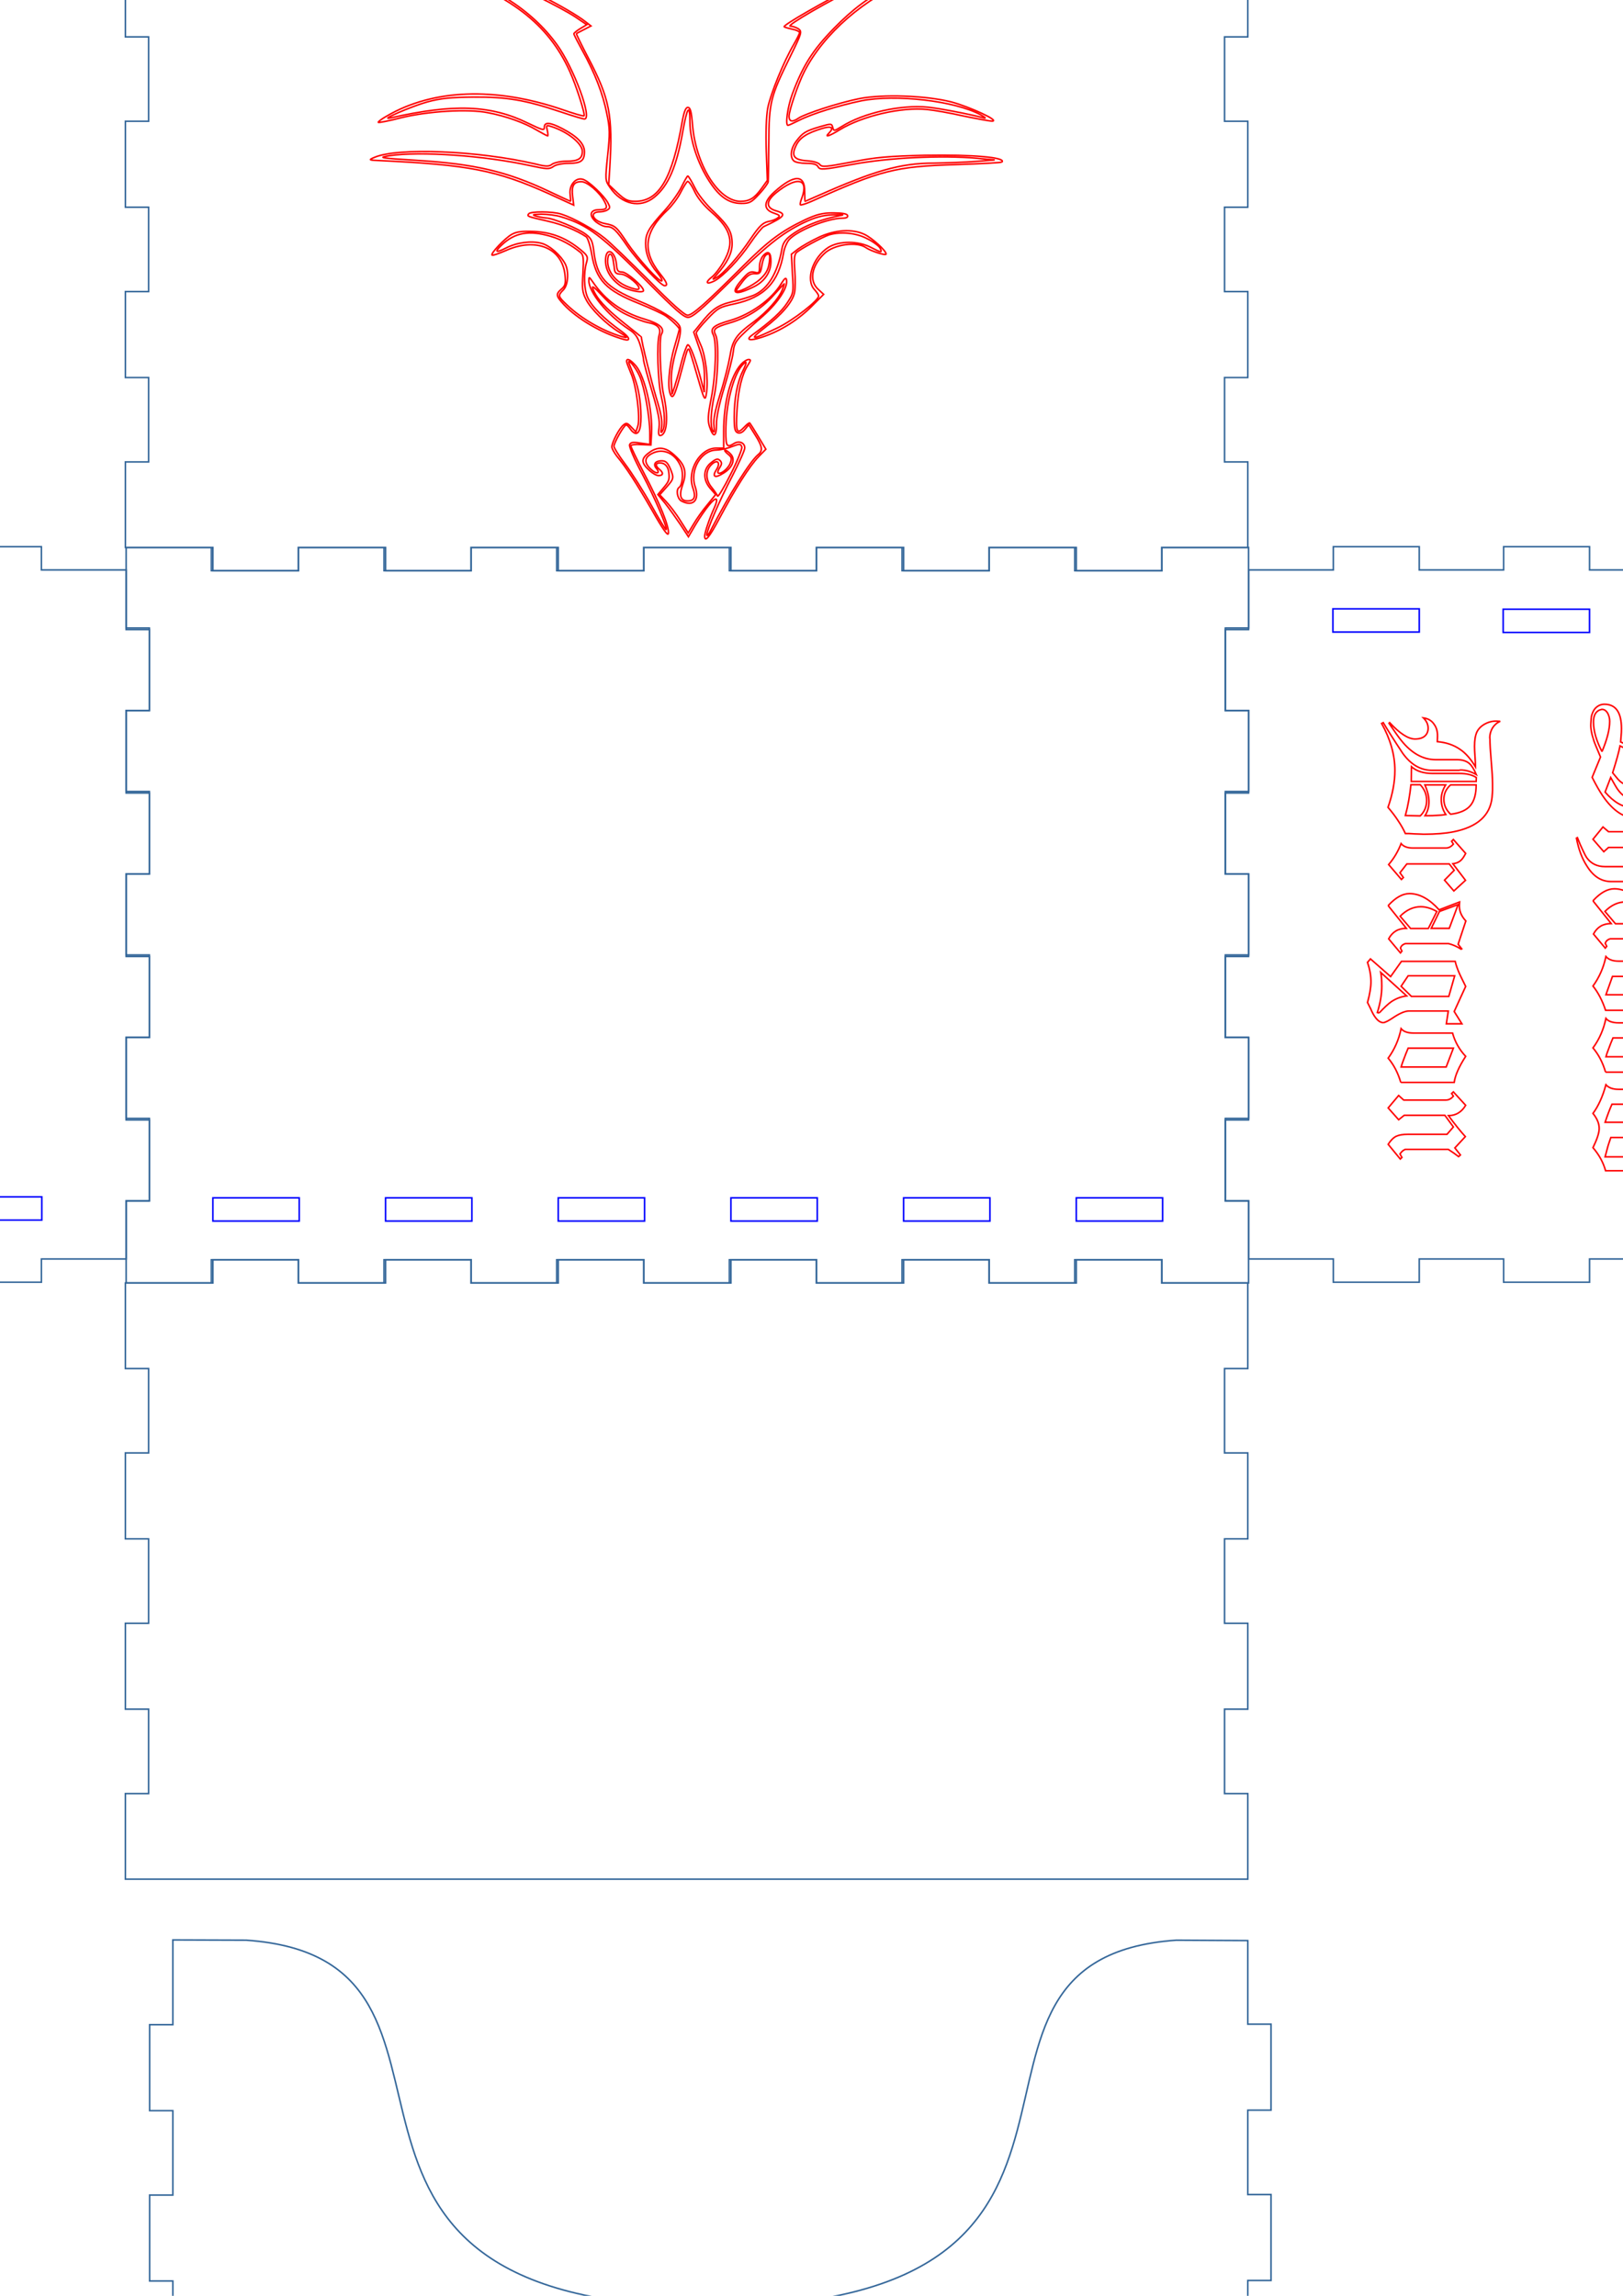 <?xml version="1.0" encoding="UTF-8" standalone="no"?>
<!-- Created with Inkscape (http://www.inkscape.org/) -->

<svg
   xmlns:dc="http://purl.org/dc/elements/1.1/"
   xmlns:cc="http://creativecommons.org/ns#"
   xmlns:rdf="http://www.w3.org/1999/02/22-rdf-syntax-ns#"
   xmlns:svg="http://www.w3.org/2000/svg"
   xmlns="http://www.w3.org/2000/svg"
   xmlns:sodipodi="http://sodipodi.sourceforge.net/DTD/sodipodi-0.dtd"
   xmlns:inkscape="http://www.inkscape.org/namespaces/inkscape"
   width="210mm"
   height="297mm"
   viewBox="0 0 210 297"
   version="1.1"
   id="svg8398"
   inkscape:version="0.92.1 unknown"
   sodipodi:docname="monstre_ShadowDragon.svg">
  <defs
     id="defs8392" />
  <sodipodi:namedview
     id="base"
     pagecolor="#ffffff"
     bordercolor="#666666"
     borderopacity="1.0"
     inkscape:pageopacity="0.0"
     inkscape:pageshadow="2"
     inkscape:zoom="0.35"
     inkscape:cx="-282.85714"
     inkscape:cy="560"
     inkscape:document-units="mm"
     inkscape:current-layer="g25871"
     showgrid="false"
     inkscape:window-width="1855"
     inkscape:window-height="1056"
     inkscape:window-x="1745"
     inkscape:window-y="24"
     inkscape:window-maximized="1" />
  <g
     inkscape:label="Calque 1"
     inkscape:groupmode="layer"
     id="layer1">
    <g
       transform="matrix(0.265,0,0,0.265,737.779,660.722)"
       id="g25871">
      <g
         transform="translate(-828.457,-3642.862)"
         id="g5020">
        <path
           style="fill:none;stroke:#336699;stroke-width:0.756;stroke-miterlimit:4;stroke-dasharray:none"
           id="box_bottom-3"
           d="m -1894.016,1416.834 h 42.345 v 11.339 h 41.778 v -11.339 h 42.534 v 11.339 h 41.778 v -11.339 h 42.534 v 11.339 h 41.778 v -11.339 h 42.534 v 11.339 h 41.778 v -11.339 h 42.534 v 11.339 h 41.778 v -11.339 h 42.534 v 11.339 h 41.778 v -11.339 h 42.345 v 40.084 h -11.339 v 39.517 h 11.339 v 40.273 h -11.339 v 39.517 h 11.339 v 40.273 h -11.339 v 39.517 h 11.339 v 40.273 h -11.339 v 39.517 h 11.339 v 40.084 h -42.345 v -11.339 h -41.778 v 11.339 h -42.534 v -11.339 h -41.778 v 11.339 h -42.534 v -11.339 h -41.778 v 11.339 h -42.534 v -11.339 h -41.778 v 11.339 h -42.534 v -11.339 h -41.778 v 11.339 h -42.534 v -11.339 h -41.778 v 11.339 h -42.345 v -40.084 h 11.339 v -39.517 h -11.339 v -40.273 h 11.339 v -39.517 h -11.339 v -40.273 h 11.339 v -39.517 h -11.339 v -40.273 h 11.339 v -39.517 h -11.339 z"
           inkscape:connector-curvature="0" />
        <path
           sodipodi:nodetypes="cccccccccccccccccccccccccccccc"
           inkscape:connector-curvature="0"
           d="m -1851.67,1734.315 v 11.339 h 42.156 v -11.339 z m 84.312,0 v 11.339 h 42.156 v -11.339 z m 84.312,0 v 11.339 h 42.156 v -11.339 z m 84.313,0 v 11.339 h 42.156 v -11.339 z m 84.312,0 v 11.339 h 42.156 v -11.339 z m 84.313,0 v 11.339 h 42.156 v -11.339 z"
           id="encoches_bottom-7"
           style="fill:none;stroke:#0000ff;stroke-width:0.756;stroke-miterlimit:4;stroke-dasharray:none" />
      </g>
      <g
         transform="rotate(-90,-3582.607,916.802)"
         id="g5009">
        <path
           style="fill:none;stroke:#336699;stroke-width:0.756;stroke-miterlimit:4;stroke-dasharray:none"
           id="box_right_side-52"
           d="m -764.438,1485.912 h 313.701 v 41.386 h 11.338 v 41.953 h -11.338 v 41.197 h 11.338 v 41.953 h -11.338 v 41.197 h 11.338 v 41.953 h -11.338 v 41.386 h -28.367 v 11.338 h -40.273 v -11.338 h -39.517 v 11.338 h -40.273 v -11.338 h -39.517 v 11.338 h -40.273 v -11.338 h -39.517 v 11.338 h -40.273 v -11.338 h -28.367 v -41.386 h -11.339 v -41.953 h 11.339 v -41.197 h -11.339 v -41.953 h 11.339 v -41.197 h -11.339 v -41.953 h 11.339 v -41.386 z"
           inkscape:connector-curvature="0" />
        <g
           id="g4956"
           style="stroke:#0000ff">
          <rect
             style="opacity:1;fill:none;fill-opacity:1;stroke:#0000ff;stroke-width:0.756;stroke-miterlimit:4;stroke-dasharray:none;stroke-opacity:1"
             id="rect4546-4"
             width="42.161"
             height="11.339"
             x="1527.201"
             y="756.71"
             transform="rotate(90)" />
          <rect
             style="opacity:1;fill:none;fill-opacity:1;stroke:#0000ff;stroke-width:0.756;stroke-miterlimit:4;stroke-dasharray:none;stroke-opacity:1"
             id="rect4546-6-7"
             width="42.161"
             height="11.339"
             x="1610.457"
             y="756.596"
             transform="rotate(90)" />
          <rect
             style="opacity:1;fill:none;fill-opacity:1;stroke:#0000ff;stroke-width:0.756;stroke-miterlimit:4;stroke-dasharray:none;stroke-opacity:1"
             id="rect4546-7-4"
             width="42.161"
             height="11.339"
             x="1693.591"
             y="756.785"
             transform="rotate(90)" />
        </g>
      </g>
      <path
         inkscape:connector-curvature="0"
         d="m -2174.819,-1575.949 h -548.032 v -41.764 h 11.339 v -41.197 h -11.339 v -41.953 h 11.339 v -41.197 h -11.339 v -41.953 h 11.339 v -41.197 h -11.339 v -41.764 h 41.967 v -11.339 h 42.534 v 11.339 h 41.778 v -11.339 h 42.534 v 11.339 h 41.778 v -11.339 h 42.534 v 11.339 h 41.778 v -11.339 h 42.534 v 11.339 h 41.778 v -11.339 h 42.534 v 11.339 h 41.778 v -11.339 h 42.534 v 11.339 h 41.967 v 41.764 h -11.339 v 41.197 h 11.339 v 41.953 h -11.339 v 41.197 h 11.339 v 41.953 h -11.339 v 41.197 h 11.339 z"
         id="box_back-1-4"
         style="fill:none;stroke:#336699;stroke-width:0.756;stroke-miterlimit:4;stroke-dasharray:none" />
      <path
         inkscape:connector-curvature="0"
         d="m -2699.673,-1546.261 35.89,0.123 c 132.72,9.28 1.359,178.899 227.208,178.949 227.694,-0.051 94.488,-169.669 226.792,-178.949 l 34.963,0.189 v 40.819 h 11.338 v 41.953 h -11.338 v 41.197 h 11.338 l 1e-4,41.953 h -11.339 v 41.197 h 11.338 l 1e-4,41.953 h -11.339 l 0.167,41.702 -30.796,0.062 v 11.339 h -42.534 v -11.339 h -41.778 v 11.339 h -42.534 v -11.339 h -41.778 v 11.339 h -42.534 v -11.339 h -41.778 v 11.339 h -42.534 v -11.339 h -41.778 v 11.339 h -42.534 v -11.339 h -41.778 v 11.339 h -42.534 v -11.339 l -30.128,-0.123 v -41.386 h -11.339 l -0.084,-42.064 11.423,0.112 v -41.197 h -11.339 v -41.953 h 11.339 v -41.197 h -11.339 v -41.953 h 11.339 z"
         id="box_back-0-7-0-3"
         style="fill:none;stroke:#336699;stroke-width:0.756;stroke-miterlimit:4;stroke-dasharray:none"
         sodipodi:nodetypes="cccccccccccccccccccccccccccccccccccccccccccccccccccccccc" />
      <g
         transform="rotate(90,660.735,-767.217)"
         id="g5016-8">
        <path
           style="fill:none;stroke:#336699;stroke-width:0.756;stroke-miterlimit:4;stroke-dasharray:none"
           id="box_right_side-52-8-0"
           d="m -764.438,1776.936 h 313.701 v 41.386 h 11.338 v 41.953 h -11.338 v 41.197 h 11.338 v 41.953 h -11.338 v 41.197 h 11.338 v 41.953 h -11.338 v 41.386 h -28.367 v 11.338 h -40.273 v -11.338 h -39.517 v 11.338 h -40.273 v -11.338 h -39.517 v 11.338 h -40.273 v -11.338 h -39.517 v 11.338 h -40.273 v -11.338 h -28.367 v -41.386 h -11.339 v -41.953 h 11.339 v -41.197 h -11.339 v -41.953 h 11.339 v -41.197 h -11.339 v -41.953 h 11.339 v -41.386 z"
           inkscape:connector-curvature="0" />
        <g
           id="g4951-1"
           style="stroke:#0000ff">
          <rect
             style="opacity:1;fill:none;fill-opacity:1;stroke:#0000ff;stroke-width:0.756;stroke-miterlimit:4;stroke-dasharray:none;stroke-opacity:1"
             id="rect4546-4-8-7"
             width="42.161"
             height="11.339"
             x="1818.224"
             y="756.71"
             transform="rotate(90)" />
          <rect
             style="opacity:1;fill:none;fill-opacity:1;stroke:#0000ff;stroke-width:0.756;stroke-miterlimit:4;stroke-dasharray:none;stroke-opacity:1"
             id="rect4546-6-7-8-9"
             width="42.161"
             height="11.339"
             x="1901.481"
             y="756.596"
             transform="rotate(90)" />
          <rect
             style="opacity:1;fill:none;fill-opacity:1;stroke:#0000ff;stroke-width:0.756;stroke-miterlimit:4;stroke-dasharray:none;stroke-opacity:1"
             id="rect4546-7-4-4-1"
             width="42.161"
             height="11.339"
             x="1984.614"
             y="756.785"
             transform="rotate(90)" />
        </g>
      </g>
      <g
         id="text4968-0"
         style="font-style:normal;font-variant:normal;font-weight:normal;font-stretch:normal;font-size:80px;line-height:125%;font-family:'Old London';-inkscape-font-specification:'Old London';letter-spacing:0px;word-spacing:0px;fill:#000000;fill-opacity:1;stroke:none;stroke-width:0.756;stroke-linecap:butt;stroke-linejoin:miter;stroke-miterlimit:4;stroke-dasharray:none;stroke-opacity:1"
         transform="rotate(90)"
         aria-label="Shadow Dragon">
        <path
           id="path5618"
           style="text-align:center;text-anchor:middle;fill:none;stroke:#ff0000;stroke-width:0.756;stroke-miterlimit:4;stroke-dasharray:none"
           d="m -2093.729,1984.679 v -0.4 q 0,-7.28 -6.72,-11.28 -4.48,-2.56 -13.6,-3.2 l -2.64,-0.16 7.6,-13.6 -1.44,-1.04 -1.76,3.12 q -7.68,-2.16 -15.28,-5.28 l -7.44,6.64 q -2.4,2.16 -4.08,5.12 -1.68,2.96 -1.68,6 -6.4,3.04 -6.4,7.68 0,1.12 0.56,2.56 1.76,4.56 7.12,6.64 4.88,1.76 9.28,1.44 l 0.96,-0.08 -1.84,3.92 q -1.52,-0.16 -3.12,-0.24 -1.6,-0.16 -3.36,-0.16 -11.92,0 -11.92,8.32 0,1.36 0.56,2.56 0.56,1.12 1.52,2 0.96,0.8 2.24,1.28 1.28,0.56 2.72,0.64 l 2.4,0.16 q 3.28,0.24 8.48,-1.52 0.96,-0.32 2.88,-1.12 2,-0.8 4.96,-2.08 l 9.92,4.08 q 5.68,-2.88 8.96,-5.12 11.12,-7.52 11.12,-16.88 z m -22.4,-19.68 -2.72,4.88 -4.32,0.64 q -1.12,0.16 -2.24,0.32 -1.12,0.08 -2.16,0.08 -8.08,0 -8.08,-5.28 l -0.08,-0.24 q 0,-2.48 2.16,-3.92 2,-1.36 4.48,-1.36 h 1.28 q 5.68,0.56 11.68,4.88 z m 16.96,22.56 q 0,6.32 -7.44,12.8 l -7.12,-2.72 q 2.32,-1.28 3.92,-2.24 1.68,-0.96 2.64,-1.76 3.52,-2.8 3.52,-5.68 0,-1.52 -0.56,-2.72 -1.84,-4.32 -9.6,-4.32 -1.44,0 -3.68,0.16 -2.24,0.16 -5.28,0.48 l 2.24,-4.64 q 2,-0.32 3.68,-0.4 1.76,-0.16 3.36,-0.16 12.72,0 14.16,8.56 0.08,0.48 0.08,0.88 0.08,0.4 0.08,0.8 z m -23.92,-10.24 -2.4,4.4 q -1.92,0.32 -3.44,0.48 -1.44,0.16 -2.56,0.16 -2.64,0 -4.88,-0.64 -2.16,-0.64 -3.92,-2.08 -2.08,-1.84 -2.08,-3.6 0,-1.84 2.16,-3.92 2.4,5.52 11.36,5.52 1.04,0 2.48,-0.08 1.44,-0.08 3.28,-0.24 z m 12.56,13.12 q 0,1.44 -2.32,3.6 l -3.2,2.64 q -9.12,-2.88 -13.12,-3.6 l 2.16,-4.32 q 9.92,-0.96 10.8,-0.96 3.12,0 4.48,0.56 1.2,0.72 1.2,2.08 z m -15.84,11.44 q -8,4.16 -14.48,4.16 -4.4,0 -5.76,-2.8 l -0.4,-1.28 q 0,-1.84 2.08,-2.96 1.76,-0.88 3.76,-0.88 5.92,0 14.8,3.76 z"
           inkscape:connector-curvature="0" />
        <path
           id="path5620"
           style="text-align:center;text-anchor:middle;fill:none;stroke:#ff0000;stroke-width:0.756;stroke-miterlimit:4;stroke-dasharray:none"
           d="m -2062.949,1997.479 v -19.52 q 0,-5.84 -5.28,-9.36 l -11.2,8.24 v -14.16 q 0,-4.32 3.44,-7.28 -4.16,0 -7.68,4 l -1.2,0.08 q -2,-1.52 -4.96,-2.64 l -0.16,0.16 q 2.88,2.64 2.88,8 v 4.72 h -4.08 v 3.92 h 3.92 v 25.04 l -2.32,2.72 6,4.88 6.08,-5.28 -2.08,-2.32 v -19.76 l 6.32,-4.72 q 2.56,1.6 3.04,3.76 v 22.4 q 0,5.76 -4.24,8.88 -1.12,0.8 -3.6,1.92 -2.4,1.2 -6.32,2.72 l 0.24,0.48 q 8.32,-1.6 13.76,-5.2 7.44,-4.64 7.44,-11.68 z"
           inkscape:connector-curvature="0" />
        <path
           id="path5622"
           style="text-align:center;text-anchor:middle;fill:none;stroke:#ff0000;stroke-width:0.756;stroke-miterlimit:4;stroke-dasharray:none"
           d="m -2030.441,2000.279 -0.88,-0.72 -1.44,0.72 q -1.68,-0.48 -2.24,-2.48 v -20.96 q 0.8,-3.2 2.72,-6.16 l -0.16,-0.32 -2.24,1.76 -11.36,-3.76 q -3.76,3.52 -8.24,3.12 l -1.04,-0.08 3.84,10 q -7.92,7.12 -7.92,14.48 0,4.96 5.68,10.24 h 0.4 l 10.88,-8.72 q 0,5.92 5.12,8.64 z m -12,-15.04 -8.24,-4 -3.36,-9.12 11.6,4.32 z m 0.08,10.08 -6,5.12 q -4.64,-4.64 -4.64,-10.08 0,-3.68 2.32,-7.84 l 8.32,4.16 z"
           inkscape:connector-curvature="0" />
        <path
           id="path5624"
           style="text-align:center;text-anchor:middle;fill:none;stroke:#ff0000;stroke-width:0.756;stroke-miterlimit:4;stroke-dasharray:none"
           d="m -2000.083,1973.799 q 0,-1.68 0.64,-3.44 -2.16,0.88 -3.2,2.64 l -24.32,-15.52 v 7.6 l 10.16,6.56 q -2.24,1.12 -4.08,1.92 -1.76,0.72 -3.2,1.12 v 19.12 q 0,4.16 -2.24,6.16 8,1.68 14.4,6.32 4.8,-3.84 11.84,-6.16 z m -7.6,26.16 -8.96,-3.2 v -21.84 l 2.64,-1.6 6.32,4.24 z"
           inkscape:connector-curvature="0" />
        <path
           id="path5626"
           style="text-align:center;text-anchor:middle;fill:none;stroke:#ff0000;stroke-width:0.756;stroke-miterlimit:4;stroke-dasharray:none"
           d="m -1969.884,2000.119 v -26.08 q -5.2,-0.72 -12.72,-5.6 -4.96,4.64 -11.36,6.4 v 18.96 q 0,4.4 -2.16,6.16 8.08,1.68 14.4,6.32 4.8,-4.08 11.84,-6.16 z m -7.52,-0.16 q -1.44,-0.4 -3.52,-1.2 -1.52,-0.56 -2.96,-1.12 -1.36,-0.56 -2.72,-1.12 v -22.08 l 9.2,3.52 z"
           inkscape:connector-curvature="0" />
        <path
           id="path5628"
           style="text-align:center;text-anchor:middle;fill:none;stroke:#ff0000;stroke-width:0.756;stroke-miterlimit:4;stroke-dasharray:none"
           d="m -1921.746,2000.119 v -23.04 q 0,-3.92 -5.44,-8.64 l -10.88,8.4 q -0.32,-4.56 -5.2,-8.32 l -10.8,8.08 q 0,-3.44 -2.96,-7.36 -2.88,-4.08 -2.88,-4.96 0,-2.4 3.2,-5.28 l -0.4,-0.64 q -7.92,4.24 -7.92,9.36 0,3.2 3.52,7.44 v 18.64 q 0,4.16 -2.24,6.16 8.56,2.32 14,6.32 3.76,-3.04 7.36,-3.04 3.12,0 9.36,3.04 5.2,-4.48 11.28,-6.16 z m -6.8,0.24 q -2.56,-0.72 -3.6,-0.96 -1.6,-0.4 -3.04,-0.88 -1.44,-0.48 -2.8,-0.96 v -18.64 l 6.4,-4.72 q 0.56,0.56 0.88,0.96 0.4,0.32 0.64,0.64 1.52,1.52 1.52,2.96 z m -16.88,0 q -5.52,-1.84 -8.8,-3.36 v -18.08 l 5.92,-4.72 q 2.24,2.48 2.32,2.72 0.56,0.8 0.56,1.84 z"
           inkscape:connector-curvature="0" />
        <path
           id="path5630"
           style="text-align:center;text-anchor:middle;fill:none;stroke:#ff0000;stroke-width:0.756;stroke-miterlimit:4;stroke-dasharray:none"
           d="m -2086.043,2088.919 q 0,-8.64 -1.2,-14.64 -3.52,-17.36 -16.8,-18.72 -2.56,-0.24 -3.44,-0.24 h -3.2 q -1.84,0 -4.64,0.16 -2.72,0.16 -6.4,0.48 -3.68,0.32 -6.4,0.48 -2.72,0.16 -4.56,0.16 l -0.4,0.08 q -2.56,0 -4.88,-1.36 -2.24,-1.44 -3.2,-3.76 l -0.08,1.52 q -0.16,3.04 1.28,5.76 1.44,2.8 3.92,4.08 2.56,1.2 7.12,1.2 1.68,0 4.96,-0.24 3.36,-0.24 5.04,-0.24 -5.92,3.52 -8.64,7.68 -3.12,4.56 -3.68,10.96 l -2.32,-0.08 q -3.68,-0.16 -6.08,1.6 -2.72,1.76 -3.2,5.28 2.32,-2.32 5.04,-2.32 1.36,0 2.48,0.56 2.8,1.44 2.8,5.84 0,4.96 -8,12.4 l 0.32,0.32 q 6.48,-4.4 8.4,-6 9.36,-7.52 9.36,-16.8 v -10.4 q 0,-3.76 1.84,-6 1.52,-1.76 5.44,-3.44 -2.24,3.92 -2.24,7.68 l 0.16,0.88 v 13.12 q 0,8.32 -8.4,14.32 -4.96,3.28 -8.64,5.6 -3.68,2.32 -6.24,3.84 l 0.4,0.8 q 11.6,-6.48 22.96,-6.48 8.4,0 18,3.36 3.36,-2.88 6.56,-4.96 3.2,-2.16 6.24,-3.52 0,-0.8 0,-1.84 0.08,-1.12 0.16,-2.64 0.08,-1.52 0.08,-2.56 0.08,-1.12 0.08,-1.92 z m -9.76,-13.12 q -3.12,3.28 -7.28,3.28 -4.16,0 -7.04,-3.28 v -12.48 q 6.8,0 10.16,2.88 3.36,2.88 4.16,9.6 z m 0.72,12.48 q -3.04,-1.92 -6.8,-1.92 -3.76,0 -8.24,2 v -10.16 q 3.44,2.16 7.04,2.16 4.16,0 7.44,-2.24 0.32,2.08 0.4,4.32 0.16,2.24 0.16,4.56 z m -16.72,6.72 -7.2,-0.08 q 3.28,-3.76 3.28,-10.24 v -13.12 q 0,-5.28 2,-8.32 l 1.92,0.08 z m 16.8,-4.4 -0.16,7.28 q -3.84,-1.04 -7.6,-1.68 -3.68,-0.64 -7.44,-1.04 v -4.56 q 3.36,-3.12 7.68,-3.12 4.4,0 7.52,3.12 z"
           inkscape:connector-curvature="0" />
        <path
           id="path5632"
           style="text-align:center;text-anchor:middle;fill:none;stroke:#ff0000;stroke-width:0.756;stroke-miterlimit:4;stroke-dasharray:none"
           d="m -2058.348,2074.199 -5.2,-5.68 -8.08,6.16 q -0.32,-2.48 -1.6,-3.84 -0.96,-1.12 -3.44,-2.4 l -6.8,6 0.88,0.88 1.36,-0.88 q 1.92,1.6 1.92,3.68 v 16.08 q 0,4 -2.16,5.76 5.76,2.24 10.24,6.08 l 7.28,-6.24 -0.96,-0.96 -2.32,1.68 -4.32,-3.36 v -20.72 l 3.12,-2.4 4.8,4.72 z"
           inkscape:connector-curvature="0" />
        <path
           id="path5634"
           style="text-align:center;text-anchor:middle;fill:none;stroke:#ff0000;stroke-width:0.756;stroke-miterlimit:4;stroke-dasharray:none"
           d="m -2028.098,2100.279 -0.88,-0.72 -1.44,0.72 q -1.68,-0.48 -2.24,-2.48 v -20.96 q 0.8,-3.2 2.72,-6.16 l -0.16,-0.32 -2.24,1.76 -11.36,-3.76 q -3.76,3.52 -8.24,3.12 l -1.04,-0.08 3.84,10 q -7.92,7.12 -7.92,14.48 0,4.96 5.68,10.24 h 0.4 l 10.88,-8.72 q 0,5.92 5.12,8.64 z m -12,-15.04 -8.24,-4 -3.36,-9.12 11.6,4.32 z m 0.08,10.08 -6,5.12 q -4.64,-4.64 -4.64,-10.08 0,-3.68 2.32,-7.84 l 8.32,4.16 z"
           inkscape:connector-curvature="0" />
        <path
           id="path5636"
           style="text-align:center;text-anchor:middle;fill:none;stroke:#ff0000;stroke-width:0.756;stroke-miterlimit:4;stroke-dasharray:none"
           d="m -1993.499,2077.879 v -7.6 l -6,3.76 -12.24,-5.6 q -2.56,1.28 -4.08,2 -1.44,0.72 -1.84,0.88 -1.76,0.8 -3.36,1.36 -1.52,0.56 -2.96,0.88 v 26.24 l 7.44,5.28 -8.64,9.84 1.68,1.44 q 5.04,-1.68 9.44,-1.68 4,0 10.16,1.68 2.16,-1.04 3.2,-1.6 1.12,-0.48 1.12,-0.48 5.12,-2.48 5.52,-5.28 v -0.32 q 0,-1.28 -2.88,-5.52 -2.8,-4.4 -2.8,-7.04 v -19.2 z m -13.36,17.04 -4.96,5.04 -5.12,-3.44 v -22.72 l 10.08,2.88 z m 8,15.68 -0.16,0.96 q -6.88,-2.16 -12.72,-2.16 -4.4,0 -6.8,0.48 l 11.44,-12.64 q 0.48,4.08 2.88,7.6 1.52,2.16 5.36,5.76 z"
           inkscape:connector-curvature="0" />
        <path
           id="path5638"
           style="text-align:center;text-anchor:middle;fill:none;stroke:#ff0000;stroke-width:0.756;stroke-miterlimit:4;stroke-dasharray:none"
           d="m -1964.884,2100.119 v -26.08 q -5.2,-0.72 -12.72,-5.6 -4.96,4.64 -11.36,6.4 v 18.96 q 0,4.4 -2.16,6.16 8.08,1.68 14.4,6.32 4.8,-4.08 11.84,-6.16 z m -7.52,-0.16 q -1.44,-0.4 -3.52,-1.2 -1.52,-0.56 -2.96,-1.12 -1.36,-0.56 -2.72,-1.12 v -22.08 l 9.2,3.52 z"
           inkscape:connector-curvature="0" />
        <path
           id="path5640"
           style="text-align:center;text-anchor:middle;fill:none;stroke:#ff0000;stroke-width:0.756;stroke-miterlimit:4;stroke-dasharray:none"
           d="m -1927.466,2100.359 -0.8,-0.8 -1.68,0.96 q -1.68,-1.12 -2.24,-2.56 v -21.04 q 0.88,-1.36 1.76,-2.64 0.88,-1.28 1.76,-2.4 l -0.8,-0.88 -3.44,2.72 -5.52,-5.12 q -1.76,1.6 -4.32,3.68 -2.56,2.08 -5.92,4.56 0,-5.36 -5.04,-8.4 l -6.56,6 0.8,0.88 1.28,-0.88 q 1.92,1.6 1.92,3.68 v 20.56 l -2.24,2.48 6.08,5.12 5.76,-5.12 -2.16,-2.72 v -19.84 l 5.68,-4.16 3.6,3.12 v 19.12 q 0,3.6 0.96,5.68 1.04,2.08 3.92,3.92 z"
           inkscape:connector-curvature="0" />
      </g>
      <g
         id="g24319">
        <path
           style="fill:none;stroke:#336699;stroke-width:0.756;stroke-miterlimit:4;stroke-dasharray:none"
           id="box_back-1-6-0-0"
           d="m -2722.851,-2517.052 h 548.032 v 41.764 h -11.339 v 41.197 h 11.339 v 41.953 h -11.339 v 41.197 h 11.339 v 41.953 h -11.339 v 41.197 h 11.339 v 41.764 h -41.967 v 11.339 h -42.534 v -11.339 h -41.778 v 11.339 h -42.534 v -11.339 h -41.778 v 11.339 h -42.534 v -11.339 h -41.778 v 11.339 h -42.534 v -11.339 h -41.778 v 11.339 h -42.534 v -11.339 h -41.778 v 11.339 h -42.534 v -11.339 h -41.967 v -41.764 h 11.339 v -41.197 h -11.339 v -41.953 h 11.339 v -41.197 h -11.339 v -41.953 h 11.339 v -41.197 h -11.339 z"
           inkscape:connector-curvature="0" />
        <g
           id="g24288"
           transform="matrix(0.103,0,0,-0.103,-2603.772,-2230.22)"
           style="fill:none;stroke:#ff0000;stroke-width:7.334;stroke-miterlimit:4;stroke-dasharray:none">
          <path
             id="path24268"
             d="m 184,2743 c 1,-1 65,-23 141,-48 339,-113 523,-253 625,-478 31,-68 75,-206 68,-212 -2,-3 -49,11 -104,30 -316,108 -612,97 -831,-31 -25,-14 -43,-28 -40,-30 2,-2 51,7 108,22 127,31 317,43 411,24 85,-16 172,-47 231,-82 26,-15 50,-28 53,-28 2,0 1,12 -2,26 -6,24 -5,26 17,19 78,-24 149,-81 149,-118 0,-35 -19,-47 -75,-47 -27,0 -58,-7 -68,-14 -15,-12 -28,-12 -80,1 -270,63 -653,79 -763,31 -28,-12 -28,-13 26,-15 422,-20 554,-46 799,-156 l 120,-55 -5,42 c -6,50 5,69 41,69 29,0 87,-50 110,-94 17,-31 11,-39 -27,-39 -41,0 -48,-27 -14,-57 15,-12 37,-23 50,-23 30,0 45,-13 101,-95 49,-70 158,-185 175,-185 17,0 11,16 -21,56 -87,109 -76,199 36,304 20,19 48,56 61,82 13,26 28,49 32,52 5,3 20,-17 33,-45 15,-33 45,-69 83,-102 93,-81 108,-143 56,-233 -16,-29 -41,-61 -56,-73 -34,-26 -26,-38 13,-18 41,22 118,102 171,181 26,38 54,72 62,76 101,47 111,60 58,75 -48,14 -48,45 -1,84 100,82 159,71 123,-25 -6,-15 -9,-29 -6,-31 2,-2 26,5 53,17 329,148 396,165 683,174 118,4 217,9 219,12 22,22 -139,36 -363,32 -175,-4 -234,-9 -350,-32 -121,-23 -140,-25 -150,-12 -6,9 -31,16 -60,18 -63,4 -77,23 -53,72 17,37 51,59 123,81 46,14 59,4 32,-23 -21,-21 3,-13 52,17 108,66 294,109 415,96 33,-3 111,-17 173,-31 63,-13 123,-24 135,-24 38,1 -104,67 -194,91 -119,30 -325,38 -439,15 -94,-19 -254,-71 -285,-92 -29,-20 -45,-17 -45,9 0,28 43,154 72,211 92,181 287,350 503,437 91,36 229,79 259,80 20,0 20,1 -2,12 -36,17 -210,-6 -324,-43 -53,-16 -140,-52 -194,-79 -141,-70 -347,-188 -337,-194 4,-3 23,-8 41,-12 17,-3 32,-11 32,-15 0,-5 -13,-31 -28,-57 -47,-80 -110,-234 -123,-301 -7,-40 -10,-113 -7,-203 l 5,-140 -28,-39 c -34,-46 -56,-60 -100,-60 -103,0 -212,174 -227,365 -5,61 -10,80 -22,80 -10,0 -18,-20 -27,-70 -47,-268 -110,-375 -221,-375 -36,0 -49,6 -85,39 l -42,40 5,78 c 15,250 0,328 -101,521 -33,63 -59,116 -57,117 2,1 18,10 36,19 l 33,17 -23,18 c -85,67 -345,197 -479,241 -115,38 -239,61 -311,58 -31,-2 -55,-4 -54,-5 z m 214,-24 c 53,-12 138,-36 187,-54 106,-39 317,-142 393,-192 l 53,-36 -30,-18 c -17,-10 -31,-22 -31,-25 0,-4 18,-39 40,-79 59,-106 98,-206 116,-299 15,-71 15,-95 4,-199 -12,-116 -12,-118 11,-151 55,-81 144,-101 211,-46 66,54 105,145 134,310 21,118 34,136 34,46 0,-84 37,-197 92,-281 48,-74 93,-105 152,-105 39,0 48,5 85,45 22,24 41,50 42,57 1,7 2,90 3,183 1,196 7,219 103,414 53,108 55,115 38,128 -11,7 -28,13 -39,13 -25,0 191,125 324,188 116,54 218,88 329,107 75,14 177,20 126,8 -62,-14 -233,-78 -303,-113 -104,-52 -180,-109 -270,-201 -101,-104 -147,-177 -197,-312 -22,-60 -34,-147 -20,-147 3,0 27,11 53,24 61,31 188,70 293,92 164,33 446,0 567,-66 20,-11 28,-18 17,-15 -74,19 -210,45 -266,51 -129,13 -307,-27 -410,-92 -36,-22 -37,-22 -42,-4 -5,19 -7,19 -59,4 -71,-21 -83,-29 -113,-68 -27,-35 -32,-75 -13,-94 7,-7 33,-12 60,-12 34,0 50,-5 56,-17 9,-15 22,-14 163,12 170,32 426,44 588,29 l 86,-8 -90,-7 c -49,-4 -140,-7 -201,-8 -158,-1 -277,-35 -548,-155 -32,-14 -59,-26 -60,-26 -1,0 -2,21 -2,46 1,83 -51,82 -144,-2 -52,-47 -53,-83 -2,-100 27,-9 31,-13 19,-22 -8,-7 -28,-15 -46,-18 -26,-6 -42,-21 -84,-83 -56,-83 -129,-166 -162,-183 -20,-11 -20,-10 1,13 51,57 74,104 74,147 0,57 -17,86 -89,155 -36,34 -73,80 -88,112 -15,30 -30,55 -33,55 -3,0 -16,-24 -30,-52 -14,-29 -50,-79 -80,-112 -75,-82 -90,-108 -90,-156 0,-49 18,-94 55,-138 15,-18 25,-35 22,-39 -10,-9 -114,106 -163,178 -52,79 -58,84 -105,93 -59,11 -80,56 -26,56 12,0 29,4 37,10 12,7 12,13 1,33 -19,35 -91,103 -118,111 -34,11 -66,-27 -61,-70 2,-19 3,-34 2,-34 -1,0 -49,22 -106,49 -195,92 -348,128 -622,145 -177,11 -187,13 -131,22 146,22 450,1 668,-47 79,-17 90,-18 110,-4 12,9 43,15 72,15 59,0 75,12 75,55 0,37 -33,72 -104,109 -59,31 -86,33 -86,7 0,-17 -8,-14 -77,19 -178,87 -352,93 -653,25 -57,-13 102,56 175,76 63,17 111,22 220,23 158,1 245,-14 412,-70 56,-19 107,-34 113,-34 39,0 -50,241 -130,352 -121,168 -313,289 -600,377 -60,18 -62,20 -27,20 20,1 81,-8 135,-20 z"
             inkscape:connector-curvature="0"
             style="fill:none;stroke:#ff0000;stroke-width:7.334;stroke-miterlimit:4;stroke-dasharray:none" />
          <path
             id="path24270"
             d="m 755,1540 c -7,-12 -6,-12 95,-35 65,-15 134,-43 178,-73 8,-5 20,-44 27,-85 21,-121 68,-170 225,-232 52,-21 109,-47 125,-58 28,-19 65,-56 65,-63 0,-2 -11,-43 -25,-90 -25,-88 -33,-196 -15,-224 11,-17 21,7 51,120 26,97 28,104 35,98 2,-3 18,-52 34,-109 39,-136 42,-143 49,-94 9,62 -5,175 -28,225 -11,25 -21,50 -21,56 0,6 24,36 53,66 49,52 57,57 129,72 141,31 209,102 232,242 4,23 16,51 27,63 41,44 183,101 252,101 19,0 27,4 24,13 -2,8 -26,12 -68,12 -51,0 -78,-7 -134,-33 -111,-53 -173,-99 -292,-218 -175,-175 -241,-234 -264,-234 -14,0 -75,54 -182,163 -89,89 -184,181 -212,203 -52,42 -145,94 -204,113 -43,14 -148,14 -156,1 z m 156,-14 c 125,-38 193,-90 412,-312 128,-129 168,-164 188,-164 21,0 62,35 189,160 183,180 251,235 356,287 57,27 88,36 141,39 37,1 57,1 43,-2 -98,-18 -186,-53 -243,-97 -25,-19 -37,-37 -41,-64 -21,-115 -67,-190 -135,-219 -20,-8 -65,-22 -101,-30 -68,-16 -95,-35 -152,-107 l -30,-37 26,-75 c 19,-54 26,-94 25,-143 l -1,-67 -18,69 c -24,89 -49,156 -60,156 -4,0 -18,-37 -30,-82 -11,-46 -27,-99 -33,-118 l -12,-35 -3,59 c -2,40 5,87 23,151 21,73 24,98 16,114 -18,32 -89,76 -194,119 -157,65 -198,110 -213,238 -6,46 -12,59 -38,78 -36,27 -154,76 -188,77 -13,1 -34,5 -48,9 -20,6 -15,8 25,9 28,0 71,-5 96,-13 z"
             inkscape:connector-curvature="0"
             style="fill:none;stroke:#ff0000;stroke-width:7.334;stroke-miterlimit:4;stroke-dasharray:none" />
          <path
             id="path24272"
             d="m 1120,1319 c 0,-45 24,-86 69,-118 31,-22 111,-39 111,-24 0,19 -80,88 -102,88 -19,0 -24,6 -26,35 -7,69 -52,86 -52,19 z m 35,9 c 2,-13 6,-34 7,-48 2,-20 9,-25 31,-25 29,-1 97,-58 84,-71 -4,-4 -28,1 -54,12 -56,23 -93,71 -93,120 0,38 17,46 25,12 z"
             inkscape:connector-curvature="0"
             style="fill:none;stroke:#ff0000;stroke-width:7.334;stroke-miterlimit:4;stroke-dasharray:none" />
          <path
             id="path24274"
             d="m 1867,1342 c -9,-10 -17,-33 -17,-51 0,-30 -2,-33 -24,-27 -20,5 -31,-2 -60,-36 -56,-65 -37,-78 51,-36 55,25 86,69 87,121 1,45 -13,56 -37,29 z m 29,-34 c -5,-33 -15,-52 -45,-79 -34,-30 -111,-67 -111,-52 0,3 14,22 30,43 23,29 37,38 57,37 24,-2 28,3 33,33 7,42 17,60 32,60 7,0 8,-15 4,-42 z"
             inkscape:connector-curvature="0"
             style="fill:none;stroke:#ff0000;stroke-width:7.334;stroke-miterlimit:4;stroke-dasharray:none" />
          <path
             id="path24276"
             d="m 675,1443 c -33,-19 -101,-91 -93,-98 3,-3 31,7 64,21 144,65 269,13 282,-116 4,-40 1,-51 -17,-66 -28,-24 -26,-33 12,-74 64,-68 180,-136 285,-165 32,-9 27,10 -10,37 -85,60 -145,120 -164,165 -16,37 -18,113 -5,160 9,30 7,35 -27,63 -68,56 -136,83 -221,87 -58,2 -83,-1 -106,-14 z m 185,-9 c 48,-14 97,-40 142,-77 13,-11 15,-27 11,-98 -5,-72 -3,-91 15,-125 22,-44 96,-117 155,-153 44,-27 47,-32 10,-21 -87,26 -188,84 -255,148 -44,42 -45,45 -18,72 23,23 27,87 9,123 -22,42 -74,88 -113,98 -48,13 -117,4 -169,-23 -48,-24 -55,-19 -19,15 62,59 130,71 232,41 z"
             inkscape:connector-curvature="0"
             style="fill:none;stroke:#ff0000;stroke-width:7.334;stroke-miterlimit:4;stroke-dasharray:none" />
          <path
             id="path24278"
             d="m 2130,1429 c -36,-17 -79,-42 -97,-55 l -32,-25 5,-92 c 6,-90 5,-93 -25,-139 -26,-40 -75,-86 -166,-152 -33,-24 -10,-29 47,-10 90,30 176,84 247,158 l 45,45 -27,25 c -43,40 -30,112 31,169 45,43 154,58 197,27 23,-16 95,-39 95,-30 0,16 -65,75 -102,93 -58,28 -142,22 -218,-14 z m 228,-5 c 29,-14 57,-35 63,-45 12,-24 8,-24 -44,3 -60,31 -149,31 -200,0 -74,-47 -110,-153 -67,-200 11,-12 20,-25 20,-31 0,-21 -120,-115 -195,-151 -122,-59 -139,-60 -64,-2 84,64 137,126 145,170 4,19 4,66 1,104 -4,52 -2,74 7,84 17,17 123,74 156,85 54,16 125,10 178,-17 z"
             inkscape:connector-curvature="0"
             style="fill:none;stroke:#ff0000;stroke-width:7.334;stroke-miterlimit:4;stroke-dasharray:none" />
          <path
             id="path24280"
             d="m 1041,1226 c -2,-56 87,-165 190,-233 31,-20 42,-37 54,-76 8,-28 15,-58 15,-67 0,-9 18,-76 40,-149 30,-101 38,-142 34,-172 -4,-25 -3,-39 4,-39 34,0 41,89 17,195 -15,65 -22,266 -10,285 17,28 -8,50 -78,71 -108,32 -187,88 -249,179 -15,22 -17,23 -17,6 z m 183,-165 c 33,-16 78,-32 98,-36 45,-8 62,-27 53,-56 -13,-39 -7,-224 9,-293 18,-77 20,-144 5,-166 -7,-11 -8,-5 -3,22 4,27 -3,64 -26,138 -23,77 -70,266 -70,286 0,1 -38,32 -85,69 -86,69 -127,114 -145,160 -7,19 6,9 46,-34 38,-41 76,-71 118,-90 z"
             inkscape:connector-curvature="0"
             style="fill:none;stroke:#ff0000;stroke-width:7.334;stroke-miterlimit:4;stroke-dasharray:none" />
          <path
             id="path24282"
             d="m 1952,1208 c -46,-74 -143,-144 -242,-173 -77,-22 -95,-37 -80,-66 18,-33 13,-190 -9,-303 -16,-81 -17,-105 -8,-134 18,-55 33,-50 33,10 -1,34 13,97 36,173 20,66 40,142 43,169 7,54 9,56 142,173 71,63 118,135 111,170 -2,14 -9,9 -26,-19 z m 7,-25 c -16,-43 -73,-107 -136,-154 -83,-61 -101,-86 -113,-162 -6,-36 -26,-117 -46,-179 -25,-81 -34,-124 -30,-152 3,-27 2,-35 -5,-25 -13,21 -11,89 7,171 18,88 22,254 6,284 -15,28 -4,37 68,58 81,24 151,68 206,130 27,30 50,55 51,55 1,1 -2,-11 -8,-26 z"
             inkscape:connector-curvature="0"
             style="fill:none;stroke:#ff0000;stroke-width:7.334;stroke-miterlimit:4;stroke-dasharray:none" />
          <path
             id="path24284"
             d="m 1220,841 c 0,-5 9,-29 20,-55 26,-57 46,-214 33,-252 l -9,-27 -22,23 c -18,20 -24,21 -37,10 -20,-16 -55,-83 -55,-104 0,-8 11,-27 23,-43 44,-53 93,-128 168,-258 51,-90 75,-124 77,-109 4,31 -38,137 -113,280 -36,69 -65,130 -65,135 0,5 21,8 48,6 l 47,-2 3,54 c 6,108 -31,269 -74,321 -25,29 -44,39 -44,21 z m 62,-70 c 23,-53 48,-194 48,-268 v -55 l -45,6 c -35,6 -46,4 -51,-8 -3,-8 23,-70 60,-138 61,-116 121,-256 113,-264 -2,-2 -34,50 -71,117 -37,66 -92,152 -122,192 -30,40 -54,78 -54,86 0,17 48,101 58,101 4,0 13,-9 20,-20 7,-11 19,-20 26,-20 21,0 29,50 21,138 -7,67 -16,101 -51,187 -17,43 28,-9 48,-54 z"
             inkscape:connector-curvature="0"
             style="fill:none;stroke:#ff0000;stroke-width:7.334;stroke-miterlimit:4;stroke-dasharray:none" />
          <path
             id="path24286"
             d="m 1763,828 c -50,-55 -83,-182 -83,-318 v -80 h -36 c -76,0 -139,-106 -110,-188 15,-43 8,-62 -25,-62 -34,0 -42,25 -23,78 21,60 11,95 -43,142 -38,34 -72,38 -109,14 -44,-30 -48,-49 -13,-83 17,-17 39,-31 50,-31 23,0 25,13 4,30 -20,17 -19,30 4,30 22,0 38,-17 41,-45 4,-34 1,-42 -26,-74 l -26,-31 35,-42 c 19,-24 51,-69 72,-100 l 38,-58 34,58 c 43,71 89,129 98,120 4,-3 0,-21 -9,-40 -21,-45 -46,-118 -46,-134 0,-34 22,-7 73,89 70,132 140,243 183,287 l 34,35 -36,60 c -20,33 -38,62 -40,64 -2,3 -13,-5 -24,-17 -38,-40 -43,-29 -37,76 6,101 24,172 52,216 14,22 15,26 3,26 -8,0 -24,-10 -35,-22 z m 7,-34 c -25,-51 -40,-130 -40,-216 0,-55 3,-70 17,-75 10,-4 23,2 34,16 l 18,22 30,-48 c 35,-55 38,-75 14,-94 -39,-33 -136,-188 -222,-354 -11,-22 -20,-34 -21,-27 0,24 60,164 121,280 32,63 59,122 59,133 0,25 -27,36 -51,21 -34,-21 -39,-14 -39,57 0,125 34,264 78,314 23,26 24,16 2,-29 z m -4,-358 c 3,-8 -21,-67 -53,-130 -32,-64 -60,-110 -62,-103 -2,6 -15,25 -27,40 -30,35 -31,80 -3,108 29,29 47,11 24,-24 -21,-33 -6,-41 33,-16 43,25 59,65 36,90 -10,11 -21,19 -27,19 -5,0 1,-8 13,-18 18,-14 20,-21 11,-44 -10,-26 -47,-55 -58,-45 -2,3 1,14 9,26 10,16 10,23 0,33 -9,9 -18,8 -39,-9 -40,-29 -43,-80 -8,-122 l 27,-31 -39,-48 c -22,-26 -51,-67 -65,-91 l -26,-43 -37,58 c -20,33 -51,73 -68,91 l -30,32 32,36 c 36,41 36,44 17,90 -12,27 -21,35 -40,35 -30,0 -42,-16 -25,-36 21,-25 0,-29 -26,-4 -33,31 -32,56 6,75 54,28 113,-1 138,-67 11,-29 5,-84 -10,-94 -16,-10 -9,-53 10,-64 56,-30 88,3 66,67 -27,78 27,172 99,174 17,0 47,6 66,13 47,18 50,18 56,2 z"
             inkscape:connector-curvature="0"
             style="fill:none;stroke:#ff0000;stroke-width:7.334;stroke-miterlimit:4;stroke-dasharray:none" />
        </g>
      </g>
    </g>
  </g>
</svg>
